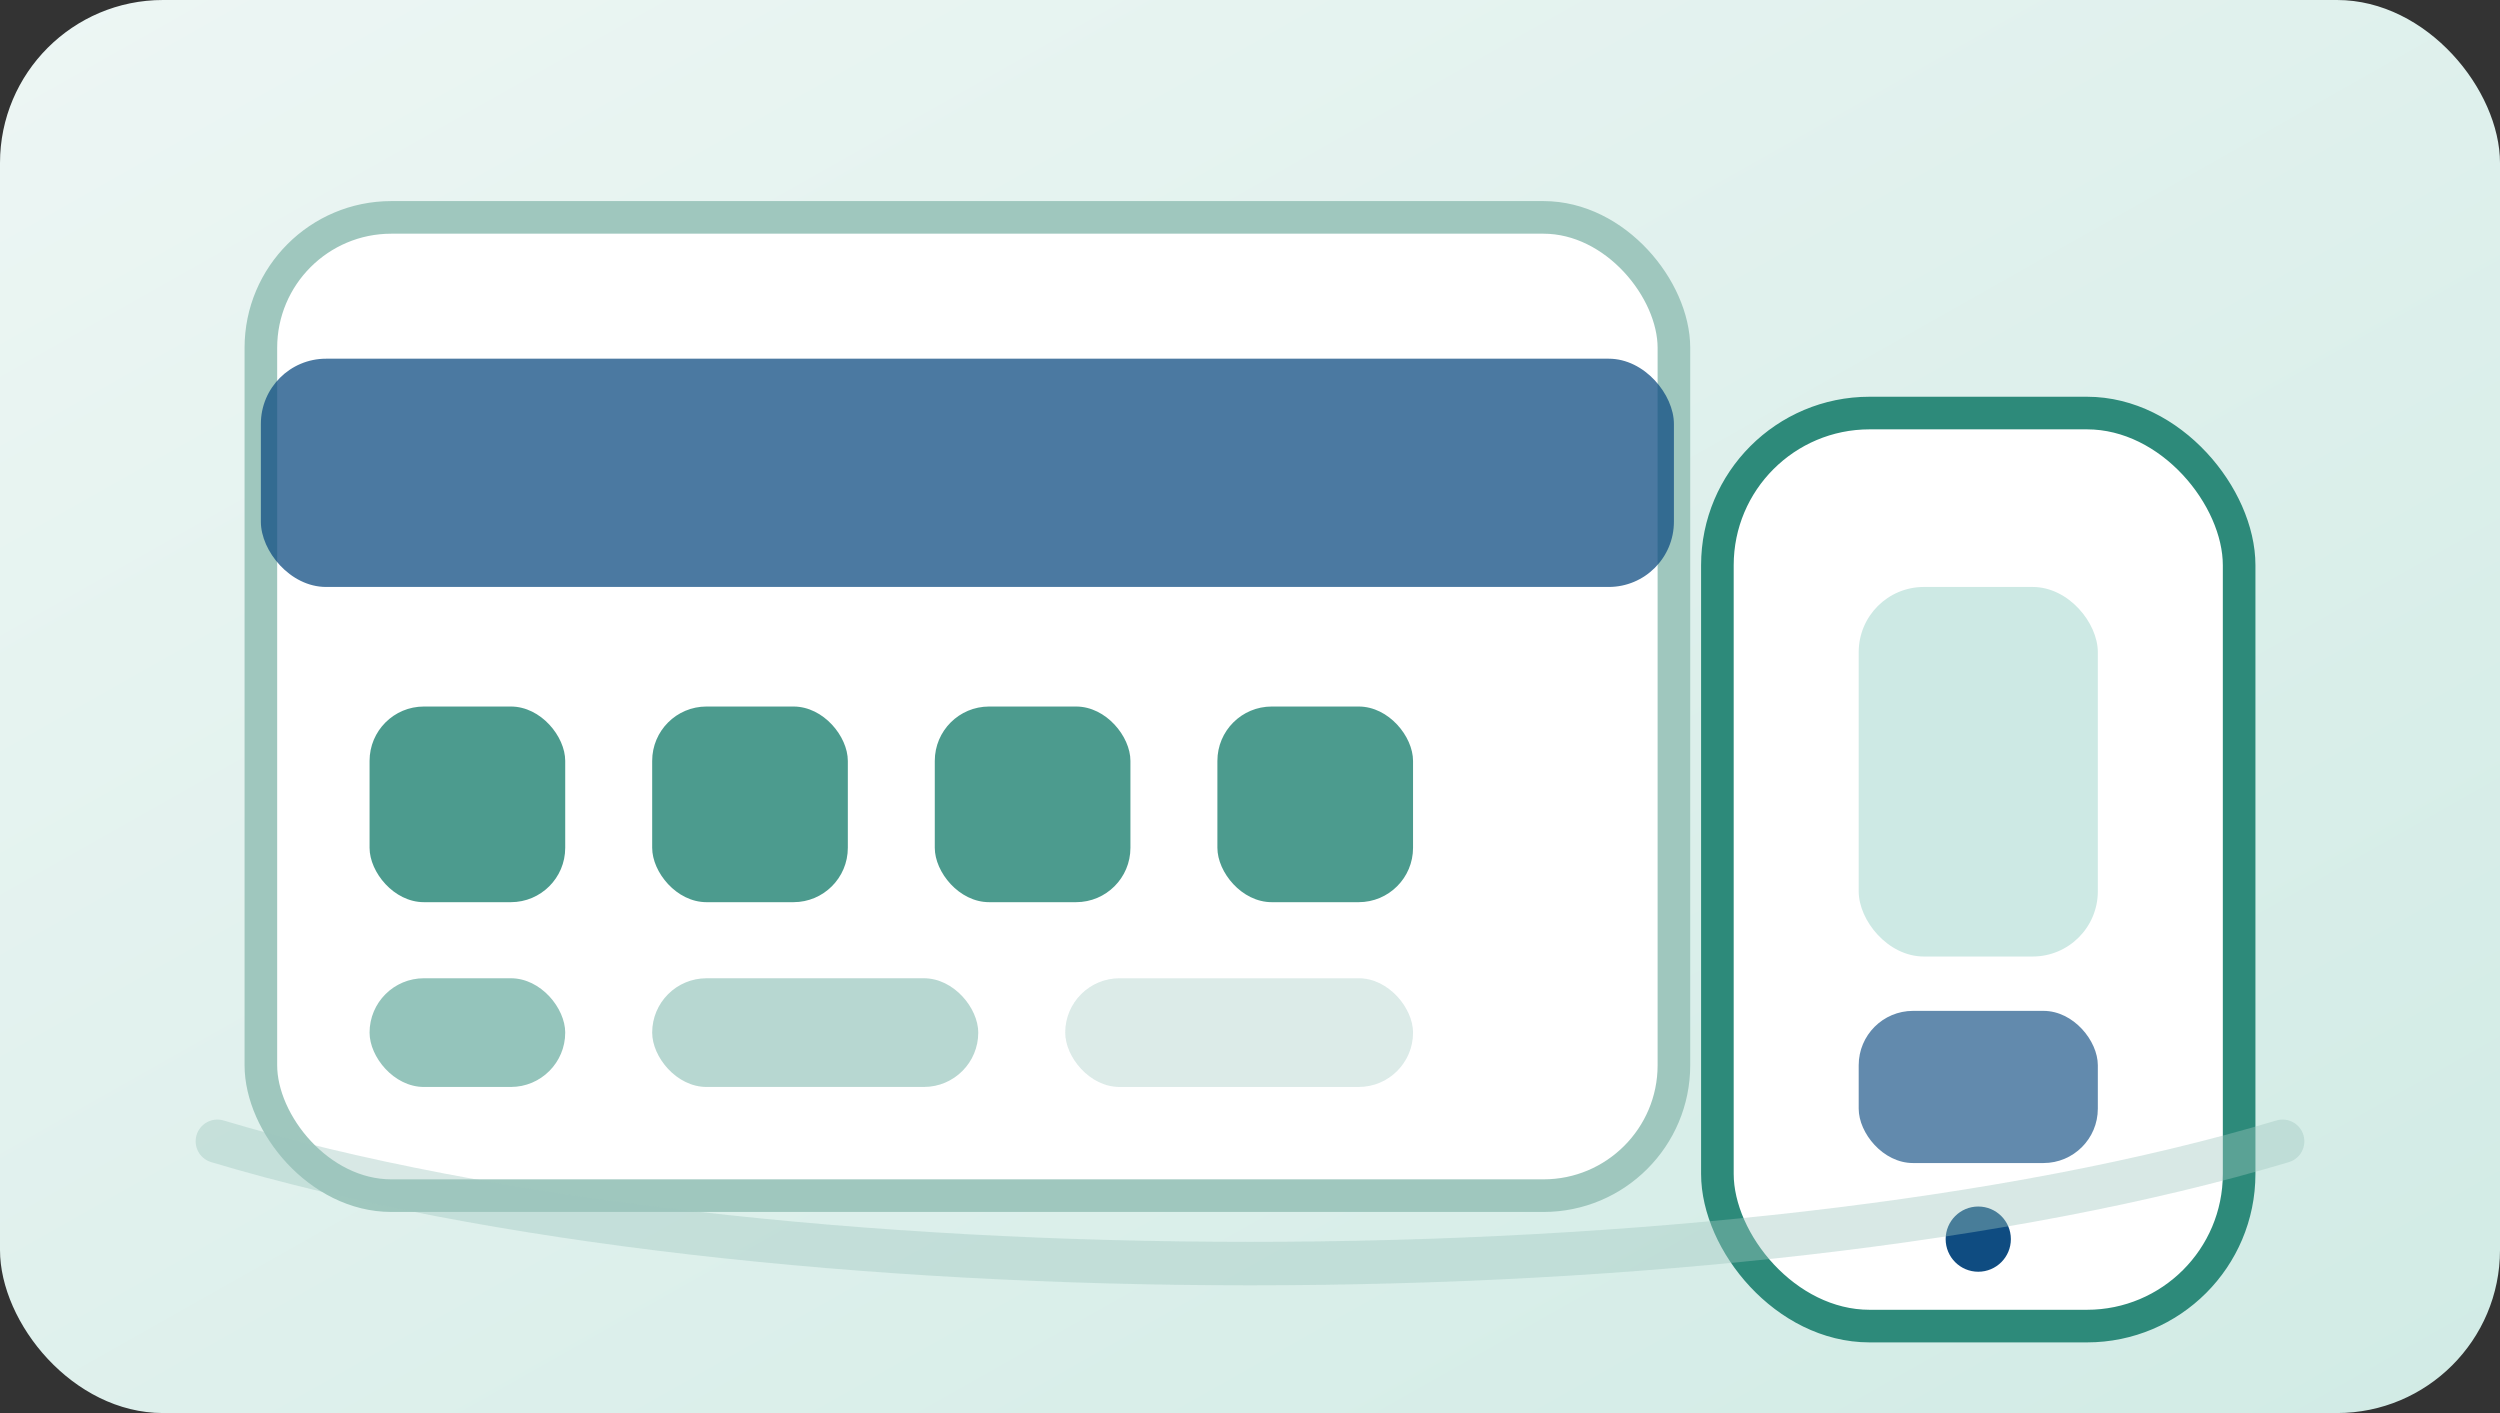 <svg xmlns="http://www.w3.org/2000/svg" viewBox="0 0 460 260" role="img" aria-labelledby="calendarTitle calendarDesc">
  <rect x="0" y="0" width="460" height="260" fill="#333333" stroke="none"/>
  <title id="calendarTitle">オンライン予約のイラスト</title>
  <desc id="calendarDesc">カレンダーとスマートフォンを抽象的に描いた青緑のイラスト</desc>
  <defs>
    <linearGradient id="calendar-bg" x1="0" y1="0" x2="1" y2="1">
      <stop offset="0%" stop-color="#edf6f4" />
      <stop offset="100%" stop-color="#d1ebe5" />
    </linearGradient>
  </defs>
  <rect width="460" height="260" rx="30" fill="url(#calendar-bg)" />
  <g transform="translate(48 40)">
    <rect x="0" y="0" width="260" height="180" rx="24" fill="#ffffff" stroke="#9fc7be" stroke-width="6" />
    <rect x="0" y="26" width="260" height="42" rx="12" fill="#0f4c81" opacity="0.75" />
    <g fill="#2d8a7a" opacity="0.85">
      <rect x="20" y="90" width="36" height="36" rx="10" />
      <rect x="72" y="90" width="36" height="36" rx="10" />
      <rect x="124" y="90" width="36" height="36" rx="10" />
      <rect x="176" y="90" width="36" height="36" rx="10" />
      <rect x="20" y="140" width="36" height="20" rx="10" opacity="0.6" />
      <rect x="72" y="140" width="60" height="20" rx="10" opacity="0.4" />
      <rect x="148" y="140" width="64" height="20" rx="10" opacity="0.2" />
    </g>
  </g>
  <g transform="translate(280 70)">
    <rect x="36" y="6" width="96" height="168" rx="28" fill="#ffffff" stroke="#2d8a7a" stroke-width="6" />
    <rect x="62" y="38" width="44" height="68" rx="12" fill="#cde9e4" />
    <rect x="62" y="116" width="44" height="28" rx="10" fill="#0f4c81" opacity="0.65" />
    <circle cx="84" cy="158" r="6" fill="#0f4c81" />
  </g>
  <path d="M40 210 C140 240 320 240 420 210" fill="none" stroke="#9fc7be" stroke-width="8" opacity="0.4" stroke-linecap="round" />
</svg>
